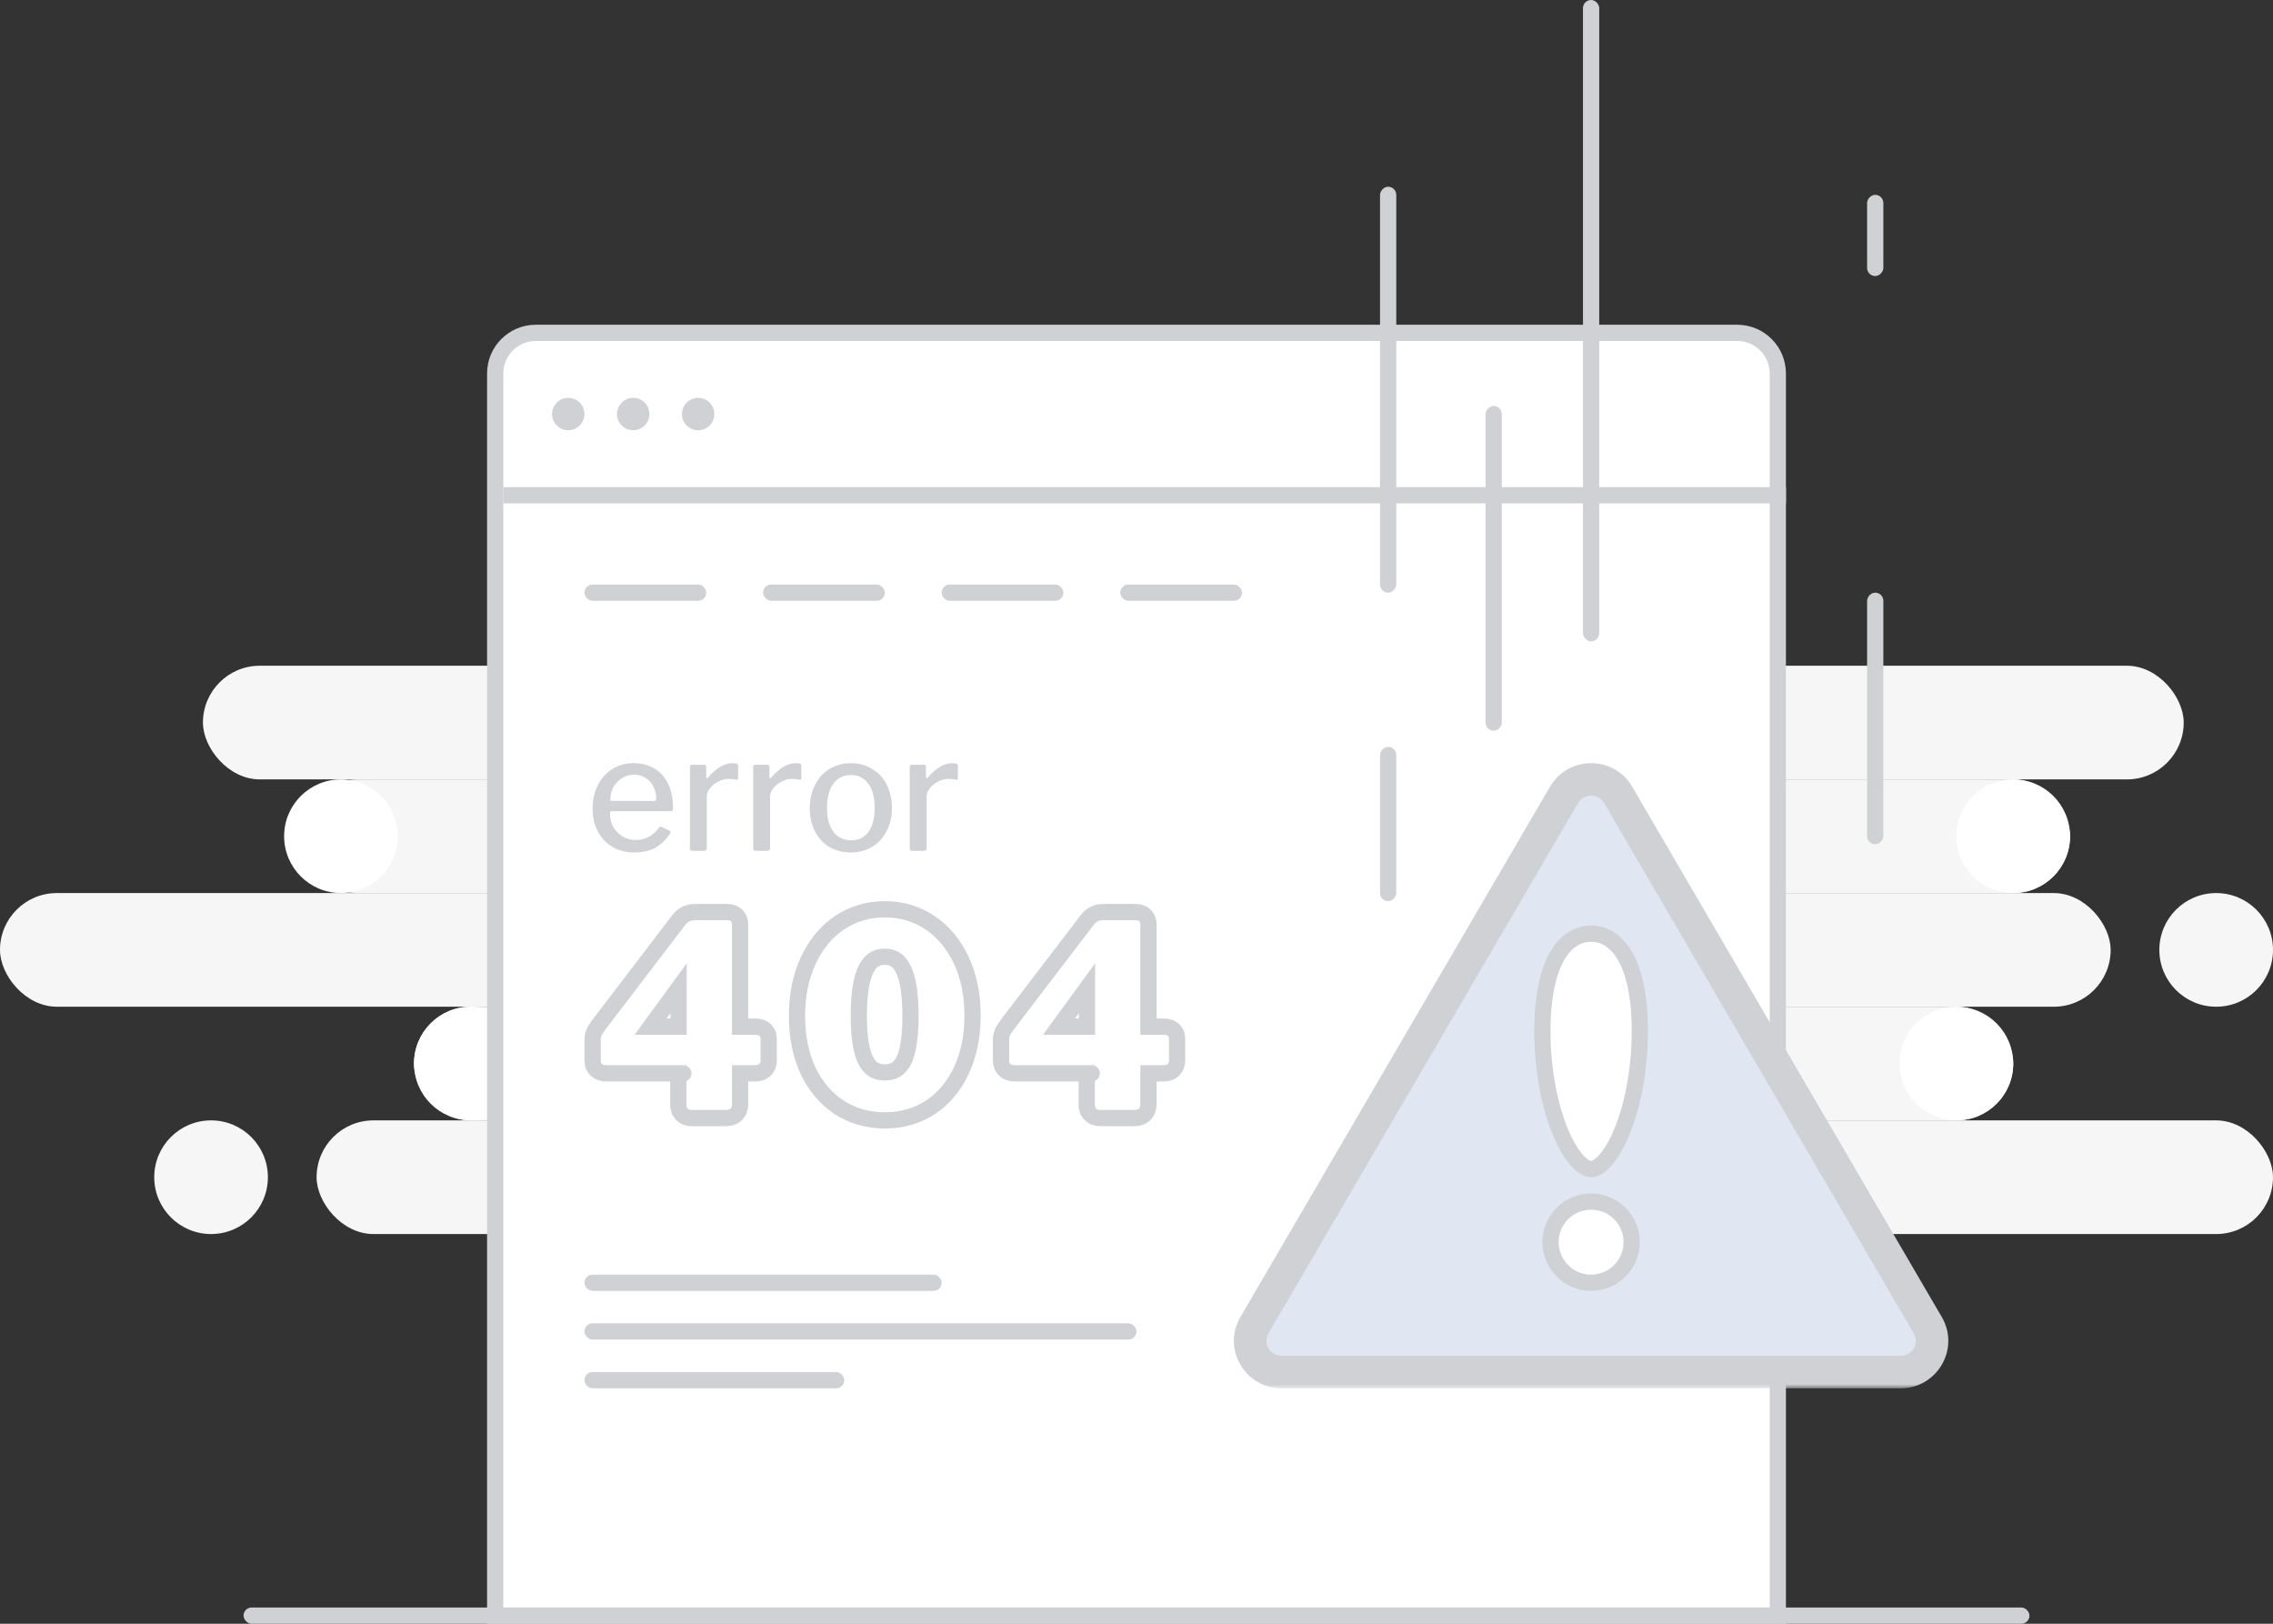 <svg xmlns="http://www.w3.org/2000/svg" width="280" height="200" viewBox="0 0 280 200" fill="none">
  <rect x="0" y="0" width="280" height="200" fill="#333333" stroke="none"/>
  <rect x="25" y="82" width="244" height="14" rx="7" fill="#F6F6F7"></rect>
  <rect x="37" y="96" width="218" height="14" rx="7" fill="#F6F6F7"></rect>
  <rect x="51" y="124" width="197" height="14" rx="7" fill="#F6F6F7"></rect>
  <rect x="39" y="138" width="241" height="14" rx="7" fill="#F6F6F7"></rect>
  <rect y="110" width="260" height="14" rx="7" fill="#F6F6F7"></rect>
  <circle cx="42" cy="103" r="7" fill="white"></circle>
  <circle cx="58" cy="131" r="7" fill="white"></circle>
  <circle cx="241" cy="131" r="7" fill="white"></circle>
  <circle cx="248" cy="103" r="7" fill="white"></circle>
  <circle cx="273" cy="117" r="7" fill="#F6F6F7"></circle>
  <circle cx="26" cy="145" r="7" fill="#F6F6F7"></circle>
  <path d="M61 46C61 43.239 63.239 41 66 41H214C216.761 41 219 43.239 219 46V199H61V46Z" fill="white" stroke="#CFD1D4" stroke-width="2"></path>
  <mask id="path-13-outside-1" maskUnits="userSpaceOnUse" x="151" y="93" width="90" height="78" fill="black">
    <rect fill="white" x="151" y="93" width="90" height="78"></rect>
    <path d="M192.665 97.91C194.152 95.363 197.848 95.363 199.335 97.91L237.472 163.23C238.966 165.79 237.111 169 234.137 169H157.863C154.889 169 153.034 165.79 154.528 163.23L192.665 97.91Z"></path>
  </mask>
  <path d="M192.665 97.91C194.152 95.363 197.848 95.363 199.335 97.91L237.472 163.23C238.966 165.79 237.111 169 234.137 169H157.863C154.889 169 153.034 165.79 154.528 163.23L192.665 97.91Z" fill="#E0E7F3"></path>
  <path d="M154.528 163.23L152.801 162.222H152.801L154.528 163.23ZM237.472 163.23L239.199 162.222L237.472 163.23ZM199.335 97.91L197.608 98.919L199.335 97.91ZM192.665 97.91L194.392 98.919L192.665 97.91ZM197.608 98.919L235.745 164.239L239.199 162.222L201.062 96.902L197.608 98.919ZM234.137 167H157.863V171H234.137V167ZM156.255 164.239L194.392 98.919L190.938 96.902L152.801 162.222L156.255 164.239ZM157.863 167C156.417 167 155.547 165.452 156.255 164.239L152.801 162.222C150.52 166.129 153.36 171 157.863 171V167ZM235.745 164.239C236.453 165.452 235.583 167 234.137 167V171C238.64 171 241.48 166.129 239.199 162.222L235.745 164.239ZM201.062 96.902C198.803 93.033 193.197 93.033 190.938 96.902L194.392 98.919C195.108 97.694 196.892 97.694 197.608 98.919L201.062 96.902Z" fill="#CFD1D4" mask="url(#path-13-outside-1)"></path>
  <circle cx="196" cy="153" r="5" fill="white" stroke="#CFD1D4" stroke-width="2"></circle>
  <path d="M202 127C202 122.132 201.094 119.105 199.91 117.326C198.754 115.588 197.312 115 196 115C194.688 115 193.246 115.588 192.09 117.326C190.906 119.105 190 122.132 190 127C190 131.857 190.902 136.226 192.183 139.349C192.824 140.913 193.543 142.121 194.255 142.92C194.984 143.738 195.586 144 196 144C196.414 144 197.016 143.738 197.745 142.92C198.457 142.121 199.176 140.913 199.817 139.349C201.098 136.226 202 131.857 202 127Z" fill="white" stroke="#CFD1D4" stroke-width="2"></path>
  <path d="M75.142 100.24C75.142 100.84 75.279 101.387 75.555 101.88C75.843 102.36 76.229 102.747 76.714 103.04C77.199 103.32 77.729 103.46 78.306 103.46C78.908 103.46 79.445 103.333 79.917 103.08C80.389 102.827 80.821 102.433 81.214 101.9C81.253 101.847 81.299 101.82 81.352 101.82C81.417 101.82 81.47 101.833 81.509 101.86L82.511 102.34C82.577 102.38 82.609 102.433 82.609 102.5C82.609 102.54 82.59 102.593 82.55 102.66C82 103.487 81.371 104.087 80.664 104.46C79.957 104.82 79.098 105 78.09 105C77.107 105 76.229 104.773 75.456 104.32C74.683 103.867 74.081 103.233 73.648 102.42C73.216 101.593 73 100.66 73 99.62C73 98.5 73.223 97.513 73.668 96.66C74.114 95.807 74.716 95.153 75.476 94.7C76.249 94.233 77.107 94 78.05 94C79.02 94 79.871 94.22 80.605 94.66C81.339 95.087 81.902 95.713 82.295 96.54C82.701 97.367 82.904 98.347 82.904 99.48V99.56C82.904 99.68 82.884 99.773 82.845 99.84C82.819 99.893 82.74 99.92 82.609 99.92H75.338C75.207 99.92 75.142 100.027 75.142 100.24ZM80.507 98.66C80.638 98.66 80.723 98.64 80.762 98.6C80.814 98.56 80.841 98.487 80.841 98.38C80.841 97.86 80.729 97.373 80.507 96.92C80.297 96.467 79.983 96.107 79.563 95.84C79.157 95.56 78.673 95.42 78.109 95.42C77.52 95.42 77.002 95.573 76.557 95.88C76.111 96.173 75.764 96.567 75.515 97.06C75.279 97.54 75.168 98.067 75.181 98.64L80.507 98.66Z" fill="#CFD1D4"></path>
  <path d="M85.302 104.8C85.093 104.8 84.988 104.693 84.988 104.48V94.5C84.988 94.3 85.073 94.2 85.243 94.2H86.756C86.913 94.2 86.992 94.287 86.992 94.46V95.72C86.992 95.8 87.012 95.847 87.051 95.86C87.103 95.873 87.156 95.847 87.208 95.78C87.693 95.207 88.191 94.767 88.702 94.46C89.226 94.153 89.737 94 90.234 94C90.693 94 90.922 94.093 90.922 94.28V95.84C90.922 96 90.85 96.067 90.706 96.04C90.457 95.973 90.11 95.94 89.665 95.94C89.298 95.94 88.911 96.047 88.505 96.26C88.099 96.46 87.758 96.727 87.483 97.06C87.208 97.393 87.071 97.733 87.071 98.08V104.46C87.071 104.687 86.946 104.8 86.697 104.8H85.302Z" fill="#CFD1D4"></path>
  <path d="M93.093 104.8C92.884 104.8 92.779 104.693 92.779 104.48V94.5C92.779 94.3 92.864 94.2 93.034 94.2H94.548C94.705 94.2 94.783 94.287 94.783 94.46V95.72C94.783 95.8 94.803 95.847 94.842 95.86C94.895 95.873 94.947 95.847 95 95.78C95.484 95.207 95.982 94.767 96.493 94.46C97.017 94.153 97.528 94 98.026 94C98.484 94 98.714 94.093 98.714 94.28V95.84C98.714 96 98.642 96.067 98.498 96.04C98.249 95.973 97.901 95.94 97.456 95.94C97.089 95.94 96.703 96.047 96.297 96.26C95.89 96.46 95.55 96.727 95.275 97.06C95 97.393 94.862 97.733 94.862 98.08V104.46C94.862 104.687 94.738 104.8 94.489 104.8H93.093Z" fill="#CFD1D4"></path>
  <path d="M104.802 105C103.806 105 102.922 104.773 102.149 104.32C101.389 103.853 100.799 103.207 100.38 102.38C99.961 101.553 99.751 100.613 99.751 99.56C99.751 98.48 99.968 97.52 100.4 96.68C100.832 95.827 101.428 95.167 102.188 94.7C102.961 94.233 103.839 94 104.821 94C105.817 94 106.695 94.24 107.455 94.72C108.228 95.187 108.824 95.84 109.243 96.68C109.662 97.52 109.872 98.473 109.872 99.54C109.872 100.593 109.656 101.533 109.223 102.36C108.804 103.187 108.208 103.833 107.435 104.3C106.675 104.767 105.797 105 104.802 105ZM104.841 103.5C105.758 103.5 106.472 103.153 106.983 102.46C107.494 101.753 107.749 100.767 107.749 99.5C107.749 98.233 107.487 97.247 106.963 96.54C106.452 95.82 105.738 95.46 104.821 95.46C103.904 95.46 103.184 95.82 102.66 96.54C102.136 97.247 101.874 98.233 101.874 99.5C101.874 100.753 102.136 101.733 102.66 102.44C103.184 103.147 103.911 103.5 104.841 103.5Z" fill="#CFD1D4"></path>
  <path d="M112.38 104.8C112.17 104.8 112.065 104.693 112.065 104.48V94.5C112.065 94.3 112.151 94.2 112.321 94.2H113.834C113.991 94.2 114.07 94.287 114.07 94.46V95.72C114.07 95.8 114.089 95.847 114.129 95.86C114.181 95.873 114.234 95.847 114.286 95.78C114.771 95.207 115.269 94.767 115.779 94.46C116.303 94.153 116.814 94 117.312 94C117.771 94 118 94.093 118 94.28V95.84C118 96 117.928 96.067 117.784 96.04C117.535 95.973 117.188 95.94 116.742 95.94C116.376 95.94 115.989 96.047 115.583 96.26C115.177 96.46 114.836 96.727 114.561 97.06C114.286 97.393 114.148 97.733 114.148 98.08V104.46C114.148 104.687 114.024 104.8 113.775 104.8H112.38Z" fill="#CFD1D4"></path>
  <path d="M83.634 113.302L83.619 113.32L83.605 113.338L74.03 125.873L74.03 125.873L74.026 125.878C73.706 126.301 73.458 126.651 73.303 126.908L73.283 126.941L73.265 126.976C73.106 127.292 73 127.645 73 128.024V130.638C73 131.027 73.122 131.487 73.518 131.824C73.884 132.136 74.326 132.205 74.666 132.205H83.558V136.087C83.558 136.465 83.661 136.929 84.038 137.285C84.404 137.632 84.862 137.717 85.224 137.717H89.346C89.71 137.717 90.216 137.662 90.618 137.329L90.653 137.3L90.685 137.269C91.067 136.889 91.171 136.4 91.171 135.992V132.205H93.056C93.396 132.205 93.837 132.131 94.198 131.809C94.581 131.467 94.69 131.012 94.69 130.638V127.929C94.69 127.544 94.555 127.1 94.157 126.788C93.805 126.512 93.392 126.457 93.088 126.457H91.171V113.913C91.171 113.596 91.102 113.171 90.789 112.821C90.457 112.45 90.017 112.346 89.663 112.346H85.7C85.32 112.346 84.891 112.388 84.519 112.565C84.153 112.729 83.856 113.037 83.634 113.302ZM84.178 132.205C84.185 132.205 84.183 132.205 84.175 132.205H84.178ZM83.59 121.727V126.457H80.139L83.59 121.727ZM114.627 136.389L114.627 136.389L114.635 136.383C116.283 135.284 117.55 133.749 118.443 131.816C119.361 129.854 119.805 127.605 119.805 125.094C119.805 122.583 119.361 120.325 118.444 118.344C117.532 116.374 116.259 114.807 114.611 113.685C112.957 112.558 111.078 112 109.007 112C106.936 112 105.049 112.558 103.376 113.682L103.376 113.682L103.371 113.685C101.722 114.809 100.449 116.387 99.538 118.377C98.621 120.358 98.178 122.615 98.178 125.126C98.178 127.614 98.61 129.85 99.505 131.809L99.508 131.815L99.511 131.822C100.425 133.752 101.701 135.285 103.347 136.383L103.354 136.388L103.361 136.392C105.034 137.469 106.926 138 109.007 138C111.088 138 112.972 137.469 114.627 136.389ZM111.224 119.282L111.228 119.291L111.233 119.299C111.808 120.373 112.161 122.263 112.161 125.126C112.161 127.93 111.818 129.751 111.268 130.757C111.002 131.244 110.69 131.565 110.345 131.769C110 131.974 109.566 132.094 109.007 132.094C107.955 132.094 107.231 131.672 106.71 130.749C106.142 129.721 105.79 127.901 105.79 125.126C105.79 122.288 106.141 120.392 106.721 119.293C107.005 118.754 107.331 118.403 107.679 118.184C108.022 117.967 108.442 117.843 108.975 117.843C109.522 117.843 109.947 117.968 110.288 118.184C110.632 118.401 110.951 118.748 111.224 119.282ZM133.944 113.302L133.929 113.32L133.915 113.338L124.339 125.873L124.336 125.878C124.016 126.301 123.768 126.651 123.612 126.908L123.592 126.941L123.575 126.976C123.416 127.292 123.31 127.645 123.31 128.024V130.638C123.31 131.027 123.432 131.487 123.828 131.824C124.194 132.136 124.635 132.205 124.976 132.205H133.868V136.087C133.868 136.465 133.971 136.929 134.348 137.285C134.714 137.632 135.171 137.717 135.534 137.717H139.656C140.02 137.717 140.526 137.662 140.928 137.329L140.963 137.3L140.995 137.269C141.377 136.889 141.48 136.4 141.48 135.992V132.205H143.366C143.705 132.205 144.147 132.131 144.508 131.809C144.89 131.467 145 131.012 145 130.638V127.929C145 127.544 144.865 127.1 144.466 126.788C144.114 126.512 143.702 126.457 143.398 126.457H141.48V113.913C141.48 113.596 141.412 113.171 141.099 112.821C140.767 112.45 140.327 112.346 139.973 112.346H136.01C135.629 112.346 135.2 112.388 134.829 112.565C134.463 112.729 134.166 113.037 133.944 113.302ZM134.488 132.205C134.494 132.205 134.493 132.205 134.485 132.205H134.488ZM133.9 121.727V126.457H130.449L133.9 121.727Z" fill="white" stroke="#CFD1D4" stroke-width="2"></path>
  <rect x="62" y="60" width="158" height="2" fill="#CFD1D4"></rect>
  <rect x="30" y="198" width="220" height="2" rx="1" fill="#CFD1D4"></rect>
  <rect x="72" y="72" width="15" height="2" rx="1" fill="#CFD1D4"></rect>
  <rect x="72" y="157" width="44" height="2" rx="1" fill="#CFD1D4"></rect>
  <rect x="72" y="163" width="68" height="2" rx="1" fill="#CFD1D4"></rect>
  <rect x="195" width="2" height="79" rx="1" fill="#CFD1D4"></rect>
  <rect width="2" height="10" rx="1" transform="matrix(-1 0 0 1 232 24)" fill="#CFD1D4"></rect>
  <rect width="2" height="31" rx="1" transform="matrix(-1 0 0 1 232 73)" fill="#CFD1D4"></rect>
  <rect width="2" height="50" rx="1" transform="matrix(-1 0 0 1 172 23)" fill="#CFD1D4"></rect>
  <rect width="2" height="19" rx="1" transform="matrix(-1 0 0 1 172 92)" fill="#CFD1D4"></rect>
  <rect width="2" height="40" rx="1" transform="matrix(-1 0 0 1 185 50)" fill="#CFD1D4"></rect>
  <rect x="72" y="169" width="32" height="2" rx="1" fill="#CFD1D4"></rect>
  <rect x="94" y="72" width="15" height="2" rx="1" fill="#CFD1D4"></rect>
  <rect x="116" y="72" width="15" height="2" rx="1" fill="#CFD1D4"></rect>
  <rect x="138" y="72" width="15" height="2" rx="1" fill="#CFD1D4"></rect>
  <circle cx="70" cy="51" r="1" fill="white" stroke="#CFD1D4" stroke-width="2"></circle>
  <circle cx="78" cy="51" r="1" fill="white" stroke="#CFD1D4" stroke-width="2"></circle>
  <circle cx="86" cy="51" r="1" fill="#CFD1D4" stroke="#CFD1D4" stroke-width="2"></circle>
</svg>

